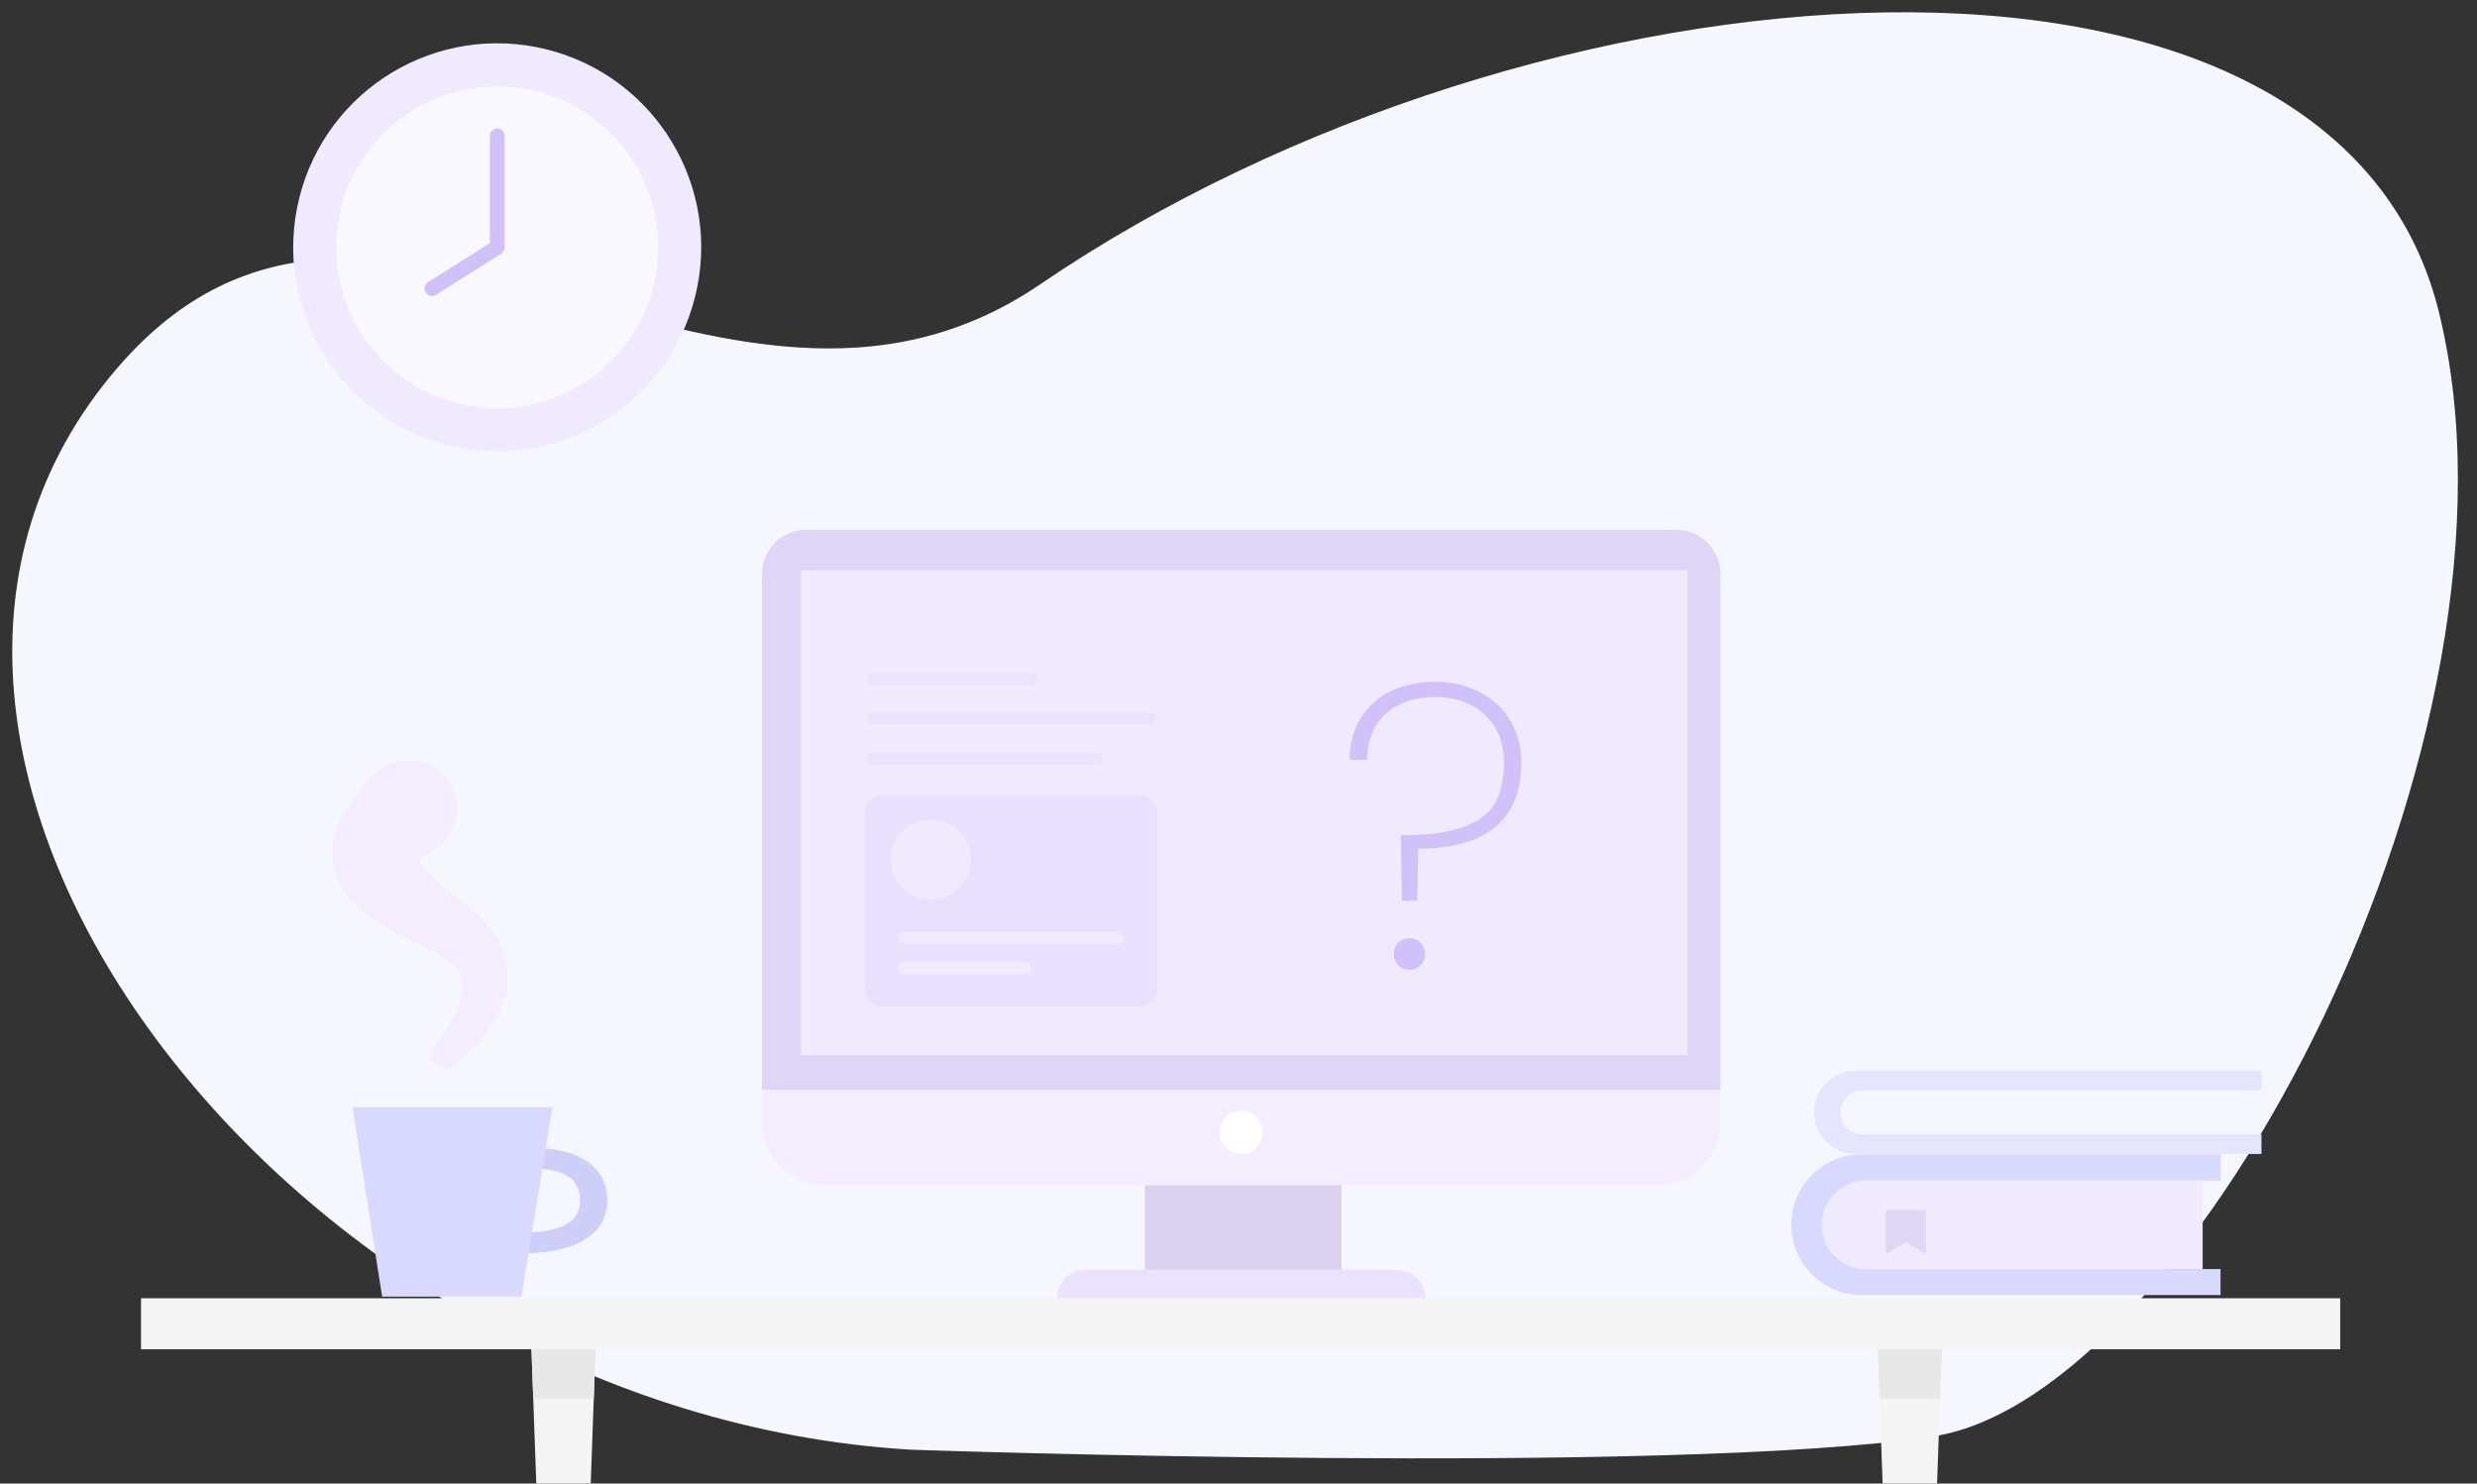 <svg width="404" height="242" viewBox="0 0 404 242" fill="none" xmlns="http://www.w3.org/2000/svg">
<rect x="0" y="0" width="404" height="242" fill="#333333" stroke="none"/>
<path d="M148.664 236.484C46.773 230.542 -34.939 122.539 19.279 59.86C61.33 11.248 117.396 82.005 169.689 46.357C250.139 -8.488 380.477 -18.459 397.728 50.678C414.98 119.815 357.835 227.842 315.246 234.324C272.657 240.805 148.664 236.484 148.664 236.484Z" fill="#F6F6FE"/>
<path d="M381.688 211.777H23V220.1H381.688V211.777Z" fill="#F4F4F4"/>
<path d="M96.347 242.001H87.468L86.681 220.1H97.134L96.347 242.001Z" fill="#F4F4F4"/>
<path d="M315.936 242.001H307.056L306.27 220.1H316.722L315.936 242.001Z" fill="#F4F4F4"/>
<path d="M96.845 228.132H86.969L86.681 220.1H97.134L96.845 228.132Z" fill="#E7E7E7"/>
<path d="M316.435 228.132H306.558L306.27 220.1H316.722L316.435 228.132Z" fill="#E7E7E7"/>
<path d="M85.811 204.422C87.861 204.422 92.606 204.156 95.845 201.897C97.978 200.409 99.062 198.391 99.062 195.895C99.062 193.136 97.948 190.97 95.75 189.452C92.198 187 87.179 187.322 86.965 187.335L87.361 190.693C87.397 190.696 90.687 190.509 92.764 191.954C93.987 192.807 94.605 194.133 94.605 195.895C94.605 197.433 94.022 198.585 92.825 199.418C90.147 201.285 85.229 201.038 85.18 201.038L84.814 204.396C84.875 204.4 85.237 204.422 85.811 204.422Z" fill="#CECEF9"/>
<path d="M90.104 180.612H57.493L62.324 211.516H85.032L90.104 180.612Z" fill="#D9D9FF"/>
<path d="M73.955 173.835C75.947 172.344 77.577 170.788 79.125 168.845C80.608 166.907 81.939 164.609 82.512 161.744C83.114 158.893 82.504 155.482 80.941 152.897C79.4 150.295 77.312 148.417 75.229 146.904C74.943 146.696 74.738 146.536 74.546 146.382L73.942 145.905L72.762 144.945C71.992 144.3 71.242 143.651 70.552 142.996C69.192 141.721 67.911 140.289 67.525 139.348C67.336 138.909 67.497 138.69 67.75 139.183C67.853 139.407 67.939 139.788 67.948 140.061C67.959 140.35 67.939 140.534 68.003 140.563C68.062 140.654 68.473 140.277 69.02 139.876C69.576 139.457 70.297 138.945 71.084 138.41C74.686 135.957 75.618 131.049 73.165 127.447C70.712 123.845 65.804 122.913 62.202 125.367C61.71 125.702 61.267 126.083 60.876 126.502L60.716 126.677C59.901 127.558 59.046 128.497 58.136 129.636C57.234 130.801 56.242 132.074 55.335 134.08C54.431 135.965 53.843 139.059 54.54 141.664C55.189 144.27 56.482 145.946 57.596 147.187C58.744 148.417 59.861 149.284 60.945 150.043C62.03 150.792 63.096 151.449 64.146 152.023C65.198 152.61 66.238 153.133 67.274 153.634L70.282 155.023C71.833 155.735 73.16 156.599 74.041 157.541C74.896 158.49 75.39 159.484 75.437 160.89C75.508 163.716 73.416 167.54 70.98 170.343L70.848 170.495C70.017 171.451 70.119 172.9 71.074 173.731C71.905 174.451 73.108 174.468 73.955 173.835Z" fill="#F3EDFF"/>
<path d="M270.271 193.328H134.628C128.913 193.328 124.28 188.696 124.28 182.981V177.533H280.619V182.981C280.619 188.696 275.986 193.328 270.271 193.328Z" fill="#F3EDFF"/>
<path d="M218.803 193.329H186.718V207.149H218.803V193.329Z" fill="#DAD1EF"/>
<path d="M280.619 177.789H124.28V93.668C124.28 89.669 127.521 86.429 131.519 86.429H273.379C277.377 86.429 280.618 89.669 280.618 93.668V177.789H280.619Z" fill="#DED5F7"/>
<path d="M275.244 93.001H130.631V172.148H275.244V93.001Z" fill="#F0EAFF"/>
<path d="M234.003 111.206C236.731 111.206 239.151 111.756 241.263 112.856C243.419 113.956 245.091 115.496 246.279 117.476C247.511 119.456 248.127 121.766 248.127 124.406C248.127 133.69 242.517 138.376 231.297 138.464L231.165 146.912H228.657L228.459 136.22H229.779C234.487 136.22 238.249 135.406 241.065 133.778C243.881 132.15 245.289 129.026 245.289 124.406C245.289 121.15 244.255 118.554 242.187 116.618C240.119 114.682 237.413 113.714 234.069 113.714C230.681 113.714 227.975 114.638 225.951 116.486C223.971 118.334 222.981 120.82 222.981 123.944H220.143C220.143 121.348 220.737 119.082 221.925 117.146C223.113 115.21 224.763 113.736 226.875 112.724C228.987 111.712 231.363 111.206 234.003 111.206ZM229.911 158.198C229.163 158.198 228.547 157.956 228.063 157.472C227.579 156.988 227.337 156.372 227.337 155.624C227.337 154.876 227.579 154.26 228.063 153.776C228.547 153.292 229.163 153.05 229.911 153.05C230.615 153.05 231.209 153.292 231.693 153.776C232.177 154.26 232.419 154.876 232.419 155.624C232.419 156.372 232.177 156.988 231.693 157.472C231.209 157.956 230.615 158.198 229.911 158.198Z" fill="#D1C1F9"/>
<path d="M205.98 184.724C205.98 186.674 204.399 188.255 202.449 188.255C200.499 188.255 198.918 186.674 198.918 184.724C198.918 182.774 200.499 181.193 202.449 181.193C204.399 181.192 205.98 182.773 205.98 184.724Z" fill="white"/>
<path d="M232.528 211.777H172.407C172.407 209.222 174.479 207.15 177.034 207.15H227.901C230.457 207.15 232.528 209.222 232.528 211.777Z" fill="#EBE2FF"/>
<path d="M185.808 164.188H143.95C142.344 164.188 141.042 162.886 141.042 161.28V132.594C141.042 130.988 142.344 129.686 143.95 129.686H185.808C187.414 129.686 188.716 130.988 188.716 132.594V161.28C188.716 162.886 187.414 164.188 185.808 164.188Z" fill="#E9E0FF"/>
<path d="M182.267 154.098H147.451C146.907 154.098 146.466 153.657 146.466 153.113V153.019C146.466 152.475 146.907 152.034 147.451 152.034H182.267C182.811 152.034 183.252 152.475 183.252 153.019V153.113C183.253 153.657 182.812 154.098 182.267 154.098Z" fill="#F0EAFF"/>
<path d="M167.296 158.946H147.451C146.907 158.946 146.466 158.505 146.466 157.961V157.867C146.466 157.323 146.907 156.882 147.451 156.882H167.296C167.84 156.882 168.281 157.323 168.281 157.867V157.961C168.281 158.505 167.84 158.946 167.296 158.946Z" fill="#F0EAFF"/>
<path d="M156.431 144.854C158.99 142.295 158.99 138.146 156.431 135.587C153.872 133.028 149.723 133.028 147.163 135.587C144.604 138.146 144.604 142.295 147.163 144.854C149.723 147.414 153.872 147.414 156.431 144.854Z" fill="#F0EAFF"/>
<path d="M168.281 111.761H142.43C141.886 111.761 141.445 111.32 141.445 110.776V110.682C141.445 110.138 141.886 109.697 142.43 109.697H168.281C168.825 109.697 169.266 110.138 169.266 110.682V110.776C169.267 111.32 168.826 111.761 168.281 111.761Z" fill="#EBE2FF"/>
<path d="M178.816 124.76H142.43C141.886 124.76 141.445 124.319 141.445 123.775V123.68C141.445 123.136 141.886 122.695 142.43 122.695H178.816C179.359 122.695 179.801 123.136 179.801 123.68V123.775C179.801 124.319 179.359 124.76 178.816 124.76Z" fill="#EBE2FF"/>
<path d="M187.472 118.233H142.43C141.886 118.233 141.445 117.791 141.445 117.248V117.153C141.445 116.609 141.886 116.168 142.43 116.168H187.472C188.015 116.168 188.457 116.609 188.457 117.153V117.248C188.457 117.791 188.015 118.233 187.472 118.233Z" fill="#EBE2FF"/>
<path d="M302.665 174.67C298.919 174.67 295.881 177.707 295.881 181.454C295.881 185.202 298.918 188.239 302.665 188.239H368.849V185.033H303.786C301.809 185.033 300.207 183.431 300.207 181.454C300.207 179.478 301.809 177.876 303.786 177.876H368.849V174.67H302.665Z" fill="#E5E5FF"/>
<path d="M300.208 181.455C300.208 183.431 301.81 185.033 303.786 185.033H365.798V177.876H303.786C301.81 177.876 300.208 179.478 300.208 181.455Z" fill="#F6F6FE"/>
<path d="M303.642 188.296C297.302 188.296 292.164 193.435 292.164 199.775C292.164 206.114 297.302 211.253 303.642 211.253H362.169V207.023H304.367C300.382 207.023 297.151 203.792 297.151 199.807C297.151 195.821 300.382 192.59 304.367 192.59H362.169V188.295H303.642V188.296Z" fill="#D9D9FF"/>
<path d="M297.151 199.807C297.151 203.793 300.382 207.024 304.367 207.024H359.253V192.591H304.367C300.382 192.591 297.151 195.821 297.151 199.807Z" fill="#F0EAFF"/>
<path d="M307.586 197.397H314.101V204.591L310.844 202.632L307.586 204.591V197.397Z" fill="#E0D7F5"/>
<path d="M113.374 48.394C117.824 30.567 106.98 12.508 89.153 8.058C71.327 3.608 53.267 14.451 48.817 32.278C44.367 50.105 55.211 68.164 73.037 72.614C90.864 77.065 108.923 66.221 113.374 48.394Z" fill="#F0EAFF"/>
<path d="M81.101 66.585C95.595 66.585 107.346 54.834 107.346 40.339C107.346 25.845 95.595 14.094 81.101 14.094C66.606 14.094 54.855 25.845 54.855 40.339C54.855 54.834 66.606 66.585 81.101 66.585Z" fill="#FAF8FF"/>
<path fill-rule="evenodd" clip-rule="evenodd" d="M81.1 20.97C81.773 20.97 82.319 21.515 82.319 22.189V40.339C82.319 40.757 82.105 41.146 81.751 41.37L71.109 48.094C70.54 48.454 69.787 48.284 69.427 47.715C69.068 47.145 69.238 46.392 69.807 46.033L79.881 39.667V22.189C79.881 21.515 80.427 20.97 81.1 20.97Z" fill="#D1C1F9"/>
</svg>

